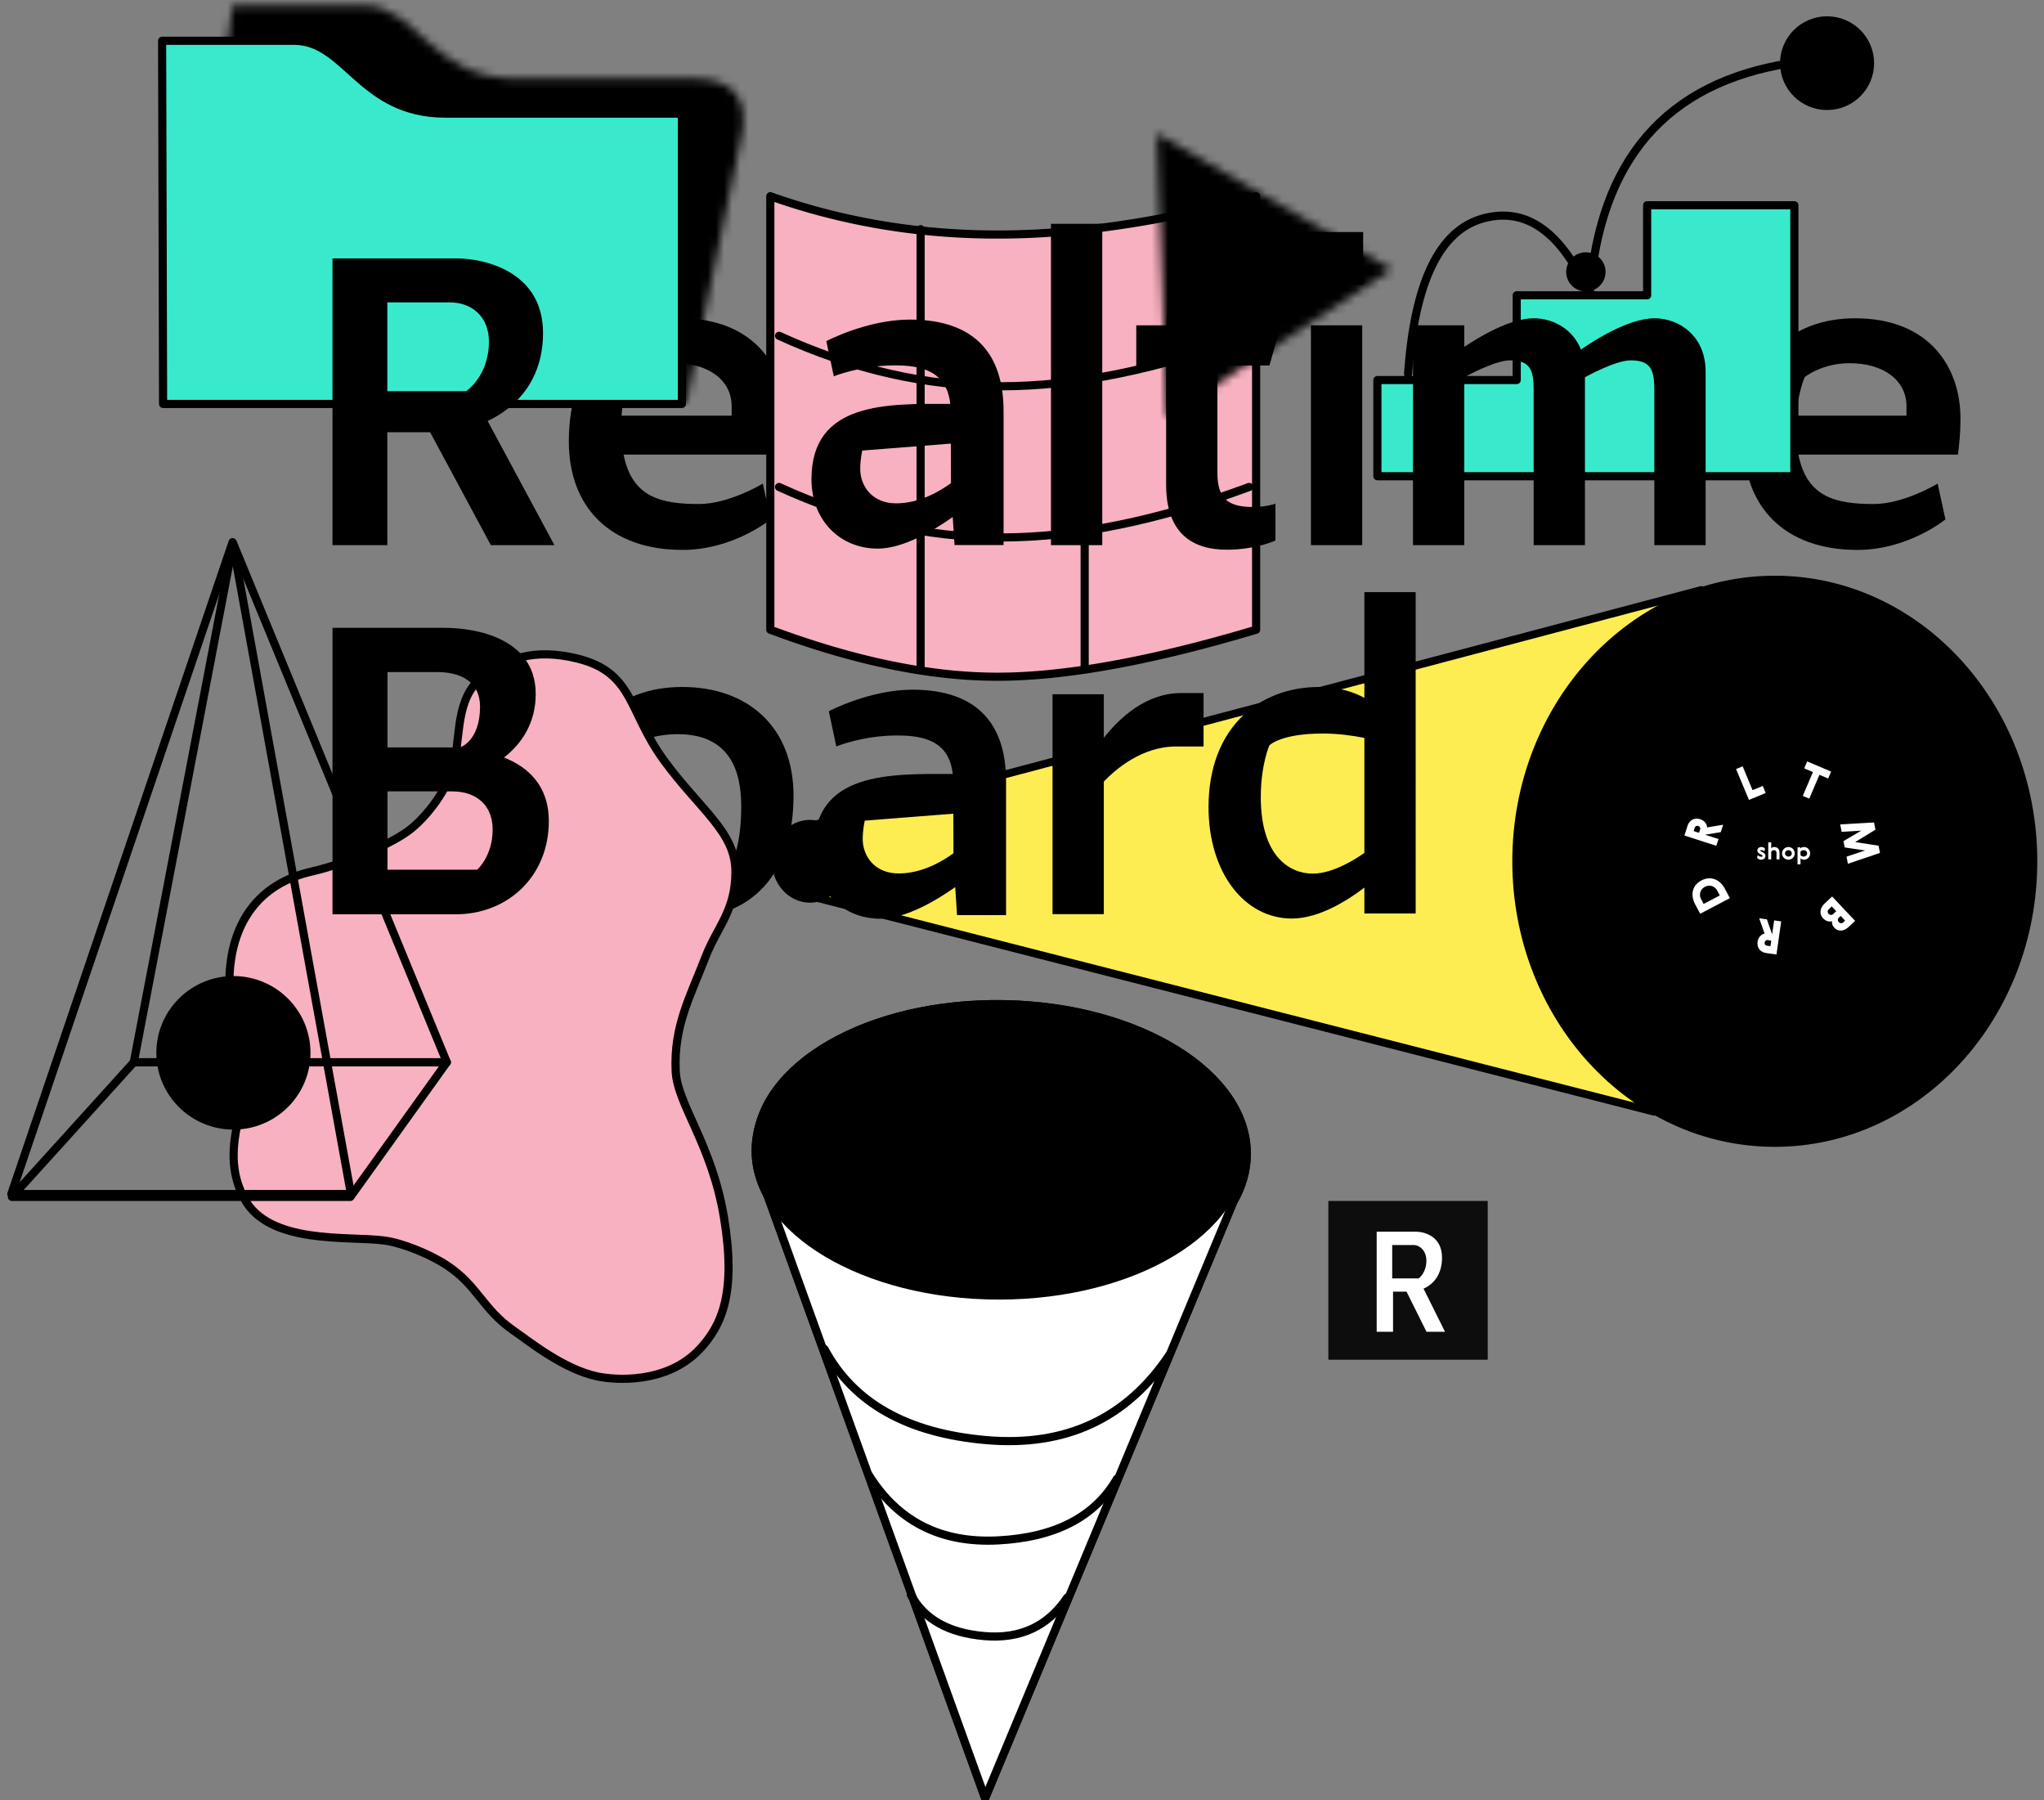 <svg xmlns="http://www.w3.org/2000/svg" xmlns:xlink="http://www.w3.org/1999/xlink" width="251" height="221" viewBox="0 0 251 221">
    <rect x="0" y="0" width="251" height="221" fill="#808080" stroke="none"/>
    <defs>
        <path id="a" d="M6.141.269h16.201c6.446 0 8.171 8.941 18.594 8.941H62.71c5.262 0 7.157 2.748 5.683 8.242L61.853 49 .008 44.954 6.14.27z"/>
        <path id="c" d="M59.172.06v53.048l.445-.596c-12.822 3.831-23.351 5.744-31.58 5.744-8.216 0-17.442-1.908-27.676-5.73l.405.582v-53L.558.036.141.33v.22c8.875 3.11 18.175 4.665 27.897 4.665 9.74 0 20.326-1.56 31.759-4.679v-.17l-.46-.35-.165.045z"/>
        <path id="e" d="M.133.222l28.83 16.684L1.354 35.059z"/>
        <path id="g" d="M0 0h520v500H0z"/>
    </defs>
    <g fill="none" fill-rule="evenodd">
        <path fill="#000" fill-rule="nonzero" d="M83.815 67.511c-8.967 0-13.964-5.321-13.964-13.31 0-10.024 5.728-15.126 13.685-15.126 9.223 0 12.94 6.115 12.94 12.292 0 2.015-.15 2.945-.302 4.445H76.578c1.029 5.274 4.658 6.065 9.244 6.065 3.73 0 7.851-2.507 7.851-2.507l.955 4.393s-4.553 3.748-10.813 3.748zm-.956-22.92c-3.428 0-5.506 1.7-5.506 1.7s-.818 1.774-1.022 4.736h13.515v-1.154c0-3.164-2.781-5.283-6.987-5.283zM83.787 84.338c8.014 0 13.656 4.877 13.656 13.343 0 9.61-5.08 15.091-13.656 15.091-7.989 0-13.6-4.877-13.6-13.343 0-9.61 5.135-15.091 13.6-15.091zm6.183 21.263s1.053-1.92 1.053-6.63c0-4.223-1.33-8.84-7.808-8.84-3.537 0-5.555 1.378-5.555 1.378s-1.054 1.88-1.054 6.59c0 4.223 1.399 8.88 7.808 8.88 3.554 0 5.556-1.378 5.556-1.378zM240.744 51.367c0 2.015-.15 2.945-.302 4.445h-19.596c1.028 5.274 4.658 6.065 9.243 6.065 3.73 0 7.851-2.507 7.851-2.507l.956 4.393s-4.553 3.748-10.813 3.748c-8.968 0-13.965-5.321-13.965-13.31 0-10.024 5.729-15.126 13.685-15.126 9.223 0 12.94 6.115 12.94 12.292zm-6.63-.34v-1.154c0-3.164-2.782-5.283-6.987-5.283-3.428 0-5.507 1.701-5.507 1.7 0 0-.817 1.775-1.022 4.737h13.516z"/>
        <g transform="translate(22.414 .426)">
            <mask id="b" fill="#fff">
                <use xlink:href="#a"/>
            </mask>
            <path fill="#000" d="M-5.9 54.885h80.685v-60.5H-5.9z" mask="url(#b)"/>
        </g>
        <path fill="#38EACB" stroke="#000" stroke-linecap="round" stroke-linejoin="round" d="M19.908 5.007H36.11c6.446 0 8.171 8.941 18.594 8.941h29.034V49.59H20.026l-.118-44.582z"/>
        <g transform="translate(94.452 24.202)">
            <mask id="d" fill="#fff">
                <use xlink:href="#c"/>
            </mask>
            <path fill="#FFF" d="M.141 53.108c10.3 3.847 19.6 5.77 27.897 5.77 8.297 0 18.884-1.923 31.759-5.77V-.11c-11.445 3.135-22.031 4.702-31.76 4.702C18.31 4.592 9.012 3.025.142-.11v53.218z" mask="url(#d)"/>
        </g>
        <path fill="#F8B1C0" stroke="#000" stroke-linecap="round" stroke-linejoin="round" d="M94.593 77.31c10.3 3.847 19.6 5.771 27.897 5.771 8.297 0 18.884-1.924 31.759-5.77V24.092c-11.445 3.134-22.031 4.701-31.76 4.701-8.053 0-15.812-1.074-23.277-3.222a81.5 81.5 0 0 1-4.619-1.48V77.31z"/>
        <g stroke="#000" stroke-linecap="round" stroke-linejoin="round">
            <path d="M95.666 59.785c9.013 4.132 18.097 6.198 27.253 6.198 9.156 0 19.313-2.066 30.472-6.198M95.666 41.222c9.013 4.133 18.097 6.199 27.253 6.199 9.156 0 19.313-2.066 30.472-6.199M113.048 82.073V28.14M133.195 82.073v-53.25"/>
        </g>
        <g transform="translate(141.925 16.162)">
            <mask id="f" fill="#fff">
                <use xlink:href="#e"/>
            </mask>
            <path fill="#000" d="M-22.63 6.128L16.788-16.54l21.698 37.43L-.932 43.558z" mask="url(#f)"/>
        </g>
        <g>
            <g transform="translate(94.484 70.699)">
                <path fill="#FEED52" stroke="#000" stroke-linecap="round" stroke-linejoin="round" stroke-width=".96" d="M114.433 1.735L4.97 30.702v8.606l103.64 26.467"/>
                <ellipse cx="123.458" cy="35.037" fill="#000" stroke="#000" stroke-linecap="round" stroke-linejoin="round" stroke-width=".96" rx="31.753" ry="34.578"/>
                <ellipse cx="4.97" cy="35.037" fill="#000" rx="4.668" ry="5.083"/>
            </g>
        </g>
        <g stroke="#000" stroke-linecap="round" stroke-linejoin="round">
            <g transform="translate(89.874 122.434)">
                <g transform="translate(.06 .207)">
                    <path fill="#FFF" d="M61.54 24.858L31.037 98.12 3.121 20.819l.104.002c-.2-.875-.297-1.768-.28-2.674C3.117 8.187 16.74.349 33.37.639 50 .93 63.34 9.24 63.166 19.198c-.034 1.987-.604 3.89-1.626 5.66z"/>
                    <path d="M11.309 42.972c3.538 6.621 10.172 10.35 19.901 11.187 9.73.837 17.209-2.645 22.439-10.447M47.211 58.917c-2.713 4.677-7.582 7.195-14.607 7.552-7.024.358-12.32-2.337-15.889-8.084M21.93 73.147c1.604 3 4.61 4.69 9.02 5.07 4.41.38 7.8-1.2 10.17-4.735"/>
                    <ellipse cx="32.729" cy="18.618" fill="#000" stroke-width=".5" rx="18.036" ry="30.116" transform="rotate(90 32.729 18.618)"/>
                </g>
                <path fill="#FFF" d="M61.6 25.065L31.098 98.327 3.182 21.026l.104.002c-.2-.875-.297-1.768-.28-2.674C3.178 8.394 16.8.556 33.43.846c16.63.29 29.97 8.6 29.796 18.559-.034 1.987-.604 3.89-1.627 5.66z"/>
                <path d="M11.37 43.18c3.538 6.62 10.172 10.35 19.901 11.186 9.73.837 17.209-2.646 22.438-10.448M47.272 59.124c-2.713 4.677-7.582 7.195-14.607 7.552-7.024.358-12.32-2.337-15.889-8.084M21.992 73.354c1.603 3 4.61 4.69 9.02 5.07 4.409.38 7.799-1.2 10.169-4.735"/>
                <ellipse cx="32.79" cy="18.825" fill="#000" stroke-width=".5" rx="18.036" ry="30.116" transform="rotate(90 32.79 18.825)"/>
            </g>
        </g>
        <g stroke="#000" stroke-linecap="round" stroke-linejoin="round">
            <g transform="translate(168.826 2.501)">
                <path fill="#38EACB" d="M51.519 55.964V22.696h-18.08v11.056H17.424v10.403H.315v11.809z"/>
                <path d="M4.084 43.389c.794-11.243 3.857-17.599 9.19-19.068 5.331-1.469 9.699 1.667 13.102 9.407 1.195-16.61 9.42-26.101 24.675-28.474"/>
                <ellipse cx="55.536" cy="5.254" fill="#000" rx="5.275" ry="5.254"/>
                <ellipse cx="25.917" cy="30.878" fill="#000" rx="1.917" ry="1.909"/>
            </g>
        </g>
        <g transform="translate(1 66.188)">
            <path fill="#F8B1C0" stroke="#000" stroke-linecap="round" stroke-linejoin="round" d="M69.912 14.663c-5.535-1.373-8.848.246-11.036 1.723-3.902 2.635-3.272 6.968-4.078 11.013-.604 3.037-3.387 6.812-5.831 8.542-2.151 1.521-7.275 3.857-11.674 4.862-6.578 1.502-9.996 6.392-10.124 13.312-.102 5.558 2.722 7.497 2.054 13.968-.101.98-.642 1.866-.872 2.823-.85 3.536-1.118 6.76.642 10.05 3.045 5.688 12.75 4.578 17.144 5.142 2.274.292 5.657 1.685 7.718 3.039 3.807 2.502 4.422 5.413 8.192 8.013 1.897 1.308 6.115 4.753 10.31 5.643 2.044.434 8.482 1.002 12.573-3.36 2.776-2.96 4.472-7.014 2.982-16.097-1.49-9.082-5.765-13.922-5.943-18.07-.234-5.46 1.718-8.961 3.663-13.968 1.479-3.808 3.68-5.633 3.68-10.495 0-4.862-4.382-7.613-8.791-13.654-4.41-6.041-3.666-10.763-10.609-12.486z"/>
            <path stroke="#000" stroke-linecap="round" stroke-linejoin="round" d="M.464 80.754h41.561l11.844-16.53H15.43z"/>
            <ellipse cx="27.663" cy="63.064" fill="#000" rx="9.464" ry="9.425"/>
            <path stroke="#000" stroke-linecap="round" stroke-linejoin="round" d="M.393 80.4L27.557.369 42.096 80.4z"/>
            <path stroke="#000" stroke-linecap="round" stroke-linejoin="round" d="M53.87 64.225L27.627.509 15.429 64.225z"/>
        </g>
        <path fill="#000" fill-rule="nonzero" d="M112.038 84.67c-5.24 0-10.26 2.644-10.26 2.644l.917 4.32s3.28-1.343 7.47-1.343c3.262 0 6.382.675 6.832 4.726-7.69-.017-17.045-.308-17.045 9.248 0 5.093 3.557 8.523 8.137 8.523 3.167 0 6.951-2.284 9.21-3.88l.224 3.438h6.02V95.912c0-6.862-3.369-11.242-11.505-11.242zm-6.098 18.335c0-1.164.25-2.257.25-2.257l10.875-.853.023 4.853c-1.346.987-3.86 2.484-6.738 2.484-2.913 0-4.41-2.102-4.41-4.227zm-6.294-44.177c0 5.095 3.556 8.524 8.136 8.524 3.167 0 6.952-2.284 9.21-3.88l.225 3.438h6.02V50.476c0-6.862-3.37-11.242-11.506-11.242-5.239 0-10.26 2.644-10.26 2.644l.918 4.32s3.28-1.343 7.47-1.343c3.262 0 6.382.675 6.832 4.727-7.69-.018-17.045-.309-17.045 9.246zm5.988-1.26c0-1.163.249-2.256.249-2.256l10.876-.853c.007 1.797.017 3.716.022 4.853-1.346.987-3.86 2.484-6.738 2.484-2.913 0-4.41-2.102-4.41-4.227zm23.423 9.36h6.298v-39.45h-6.298v39.45zm38.487 18.74c-1.363-.732-3.192-1.331-5.541-1.331-7.466 0-13.597 5.064-13.597 14.75 0 7.99 4.367 13.68 10.242 13.68 3.38 0 6.938-2.302 8.896-3.8v3.183h6.298V72.698h-6.298v12.97zm-6.326 21.584c-2.832 0-6.395-2.091-6.395-9.38 0-3.99 1.053-6.363 1.053-6.363s1.375-1.456 6.547-1.456c1.919 0 3.722.257 5.121.538v14.114c-.743.534-3.718 2.547-6.326 2.547zm-.238-40.323h6.298V39.936h-6.298v26.993zm-.114-31.969h6.528v-6.47h-6.528v6.47zm48.582 10.683V66.93h-6.298V47.85c0-2.469-.452-3.61-2.905-3.61-1.916 0-5.616 2.077-5.616 2.077V66.93h-6.298V47.85c0-2.469-.452-3.61-2.905-3.61-1.916 0-5.615 2.077-5.615 2.077V66.93h-6.298V39.936h6.298v2.647c1.815-1.214 5.629-3.508 8.533-3.508 2.278 0 4.766 1.236 5.796 3.841 1.518-1.056 5.824-3.841 9.023-3.841 2.963 0 6.285 2.089 6.285 6.568zm-66.25-.77h-3.666v-4.937h3.666l.639-6.432h5.66v6.432h7.779l-1.392 4.938h-6.387v13.23c0 3.342 1.578 4.137 4.414 4.137 1.584 0 2.713-.405 2.713-.405v4.522s-2.427 1.128-5.974 1.128c-4.468 0-7.452-2.229-7.452-8.002v-14.61zm-76.515-3.995c0-7.566-7.205-9.153-10.618-9.153H40.829v35.204h6.733V53.066h5.256l7.46 13.863h7.806l-8.201-15.242c3.8-1.78 6.8-5.317 6.8-10.81zm-19.121-3.756h7.677c2.695 0 4.801 1.75 4.801 4.806 0 4.26-2.79 6.094-2.79 6.094h-9.688v-10.9zm14.33 55.88c2.315-1.814 3.892-4.395 3.892-7.79 0-6.8-7.198-8.137-11.282-8.137H40.83v35.172H55.96c6.407 0 11.434-4.673 11.434-11.438 0-4.413-2.623-6.685-5.502-7.806zM53.715 82.51c2.81 0 5.233 1.146 5.233 4.236 0 4.252-2.448 5.013-2.448 5.013h-8.916v-9.249h6.131zm4.884 24.26H47.584v-9.613h7.98c2.81 0 4.933 1.593 4.933 4.683 0 3.275-1.898 4.93-1.898 4.93zm89.198-21.684v6.558h-3.372c-4.25 0-7.511 2.873-8.878 4.312v16.271h-6.299V85.232h6.299v5.352c1.985-2.523 5.229-5.5 9.491-5.5h2.759z"/>
        <g>
            <path fill="#000" d="M163.12 147.437h19.571v19.493H163.12z" opacity=".9" style="mix-blend-mode:multiply"/>
            <path fill="#FFF" d="M175.173 163.5h2.274l-2.639-5.297c1.273-.56 2.27-1.78 2.27-3.8 0-2.642-2.163-3.196-3.266-3.196h-4.758V163.5h2.01v-4.93h1.654l2.455 4.93zm-4.212-10.654h2.582c.906 0 1.615.811 1.615 1.909 0 1.53-.939 2.188-.939 2.188h-3.258v-4.097z"/>
        </g>
        <g fill="#FFF">
            <path d="M207.978 102.028l.661.212.127-.392c.064-.196-.022-.38-.23-.446-.185-.06-.364.027-.431.234l-.127.392zm-1.137.548l.391-1.208c.187-.577.75-1.051 1.548-.795.476.153.82.527.851 1.006l1.97-.33-.293.91-1.86.304-.01.033 1.595.512-.267.827-3.925-1.259zM213.187 94.414l.806-.334 1.222 2.925 1.246-.516.362.866-2.052.85zM221.917 93.478l2.943 1.246-.364.853-1.072-.455-1.25 2.926-.797-.338 1.249-2.926-1.073-.454zM230.685 103.824l.174.887-3.94 1.33-.17-.865 2.278-.768-2.5-.372-.152-.774 2.178-1.28-2.4.14-.178-.91 4.153-.24.173.887-2.487 1.52zM226.58 113.022l-.543-.575-.226.212c-.155.145-.166.375-.005.546.153.162.38.185.556.02l.218-.203zm-1.094-1.158l-.55-.584-.372.349a.388.388 0 0 0-.014.562c.15.158.392.182.568.017l.368-.344zm1.533 1.924c-.56.525-1.247.65-1.762.104-.244-.259-.325-.528-.284-.802-.36.102-.756.009-1.094-.35-.527-.558-.37-1.301.195-1.83l.908-.85 2.823 2.992-.786.736zM217.41 116.16l.098-.685-.409-.058c-.205-.029-.372.086-.402.301-.028.193.088.353.304.384l.41.058zm.736 1.023l-1.262-.18c-.602-.084-1.167-.557-1.049-1.384.07-.492.383-.893.851-1.006l-.66-1.878.95.135.616 1.774.034.004.236-1.653.865.123-.58 4.065zM208.897 110.394l.308.581 1.98-1.042-.309-.582c-.298-.56-.92-.79-1.518-.474-.559.294-.77.936-.461 1.517zm-.725.64c-.612-1.152-.395-2.334.767-2.946 1.147-.604 2.273-.11 2.877 1.027l.61 1.148-3.645 1.919-.61-1.148zM216.158 104.864c-.239-.12-.356-.264-.356-.45 0-.231.195-.426.482-.426.216 0 .383.097.452.203l-.07.324a.556.556 0 0 0-.373-.155c-.08 0-.124.029-.124.071 0 .046.038.07.118.11l.138.07c.242.124.37.25.37.47 0 .264-.209.461-.53.461-.25 0-.432-.123-.504-.252l.104-.32a.506.506 0 0 0 .41.206c.09 0 .159-.029.159-.1 0-.063-.049-.095-.153-.15l-.123-.062zM217.503 105.502h-.365v-2.084h.365v.759c.04-.109.173-.19.385-.19.305 0 .63.201.63.66v.855h-.365v-.796c0-.211-.141-.332-.32-.332-.155 0-.304.095-.33.224v.904zM219.613 105.156c.23 0 .414-.158.414-.39 0-.231-.184-.392-.414-.392-.23 0-.414.16-.414.392s.184.39.414.39m0 .386a.777.777 0 0 1 0-1.554.777.777 0 1 1 0 1.554M221.484 104.374c-.181 0-.34.086-.385.195v.392c.046.112.204.195.385.195.253 0 .428-.16.428-.392s-.175-.39-.428-.39m.049 1.168c-.219 0-.385-.083-.434-.195v.765h-.365v-2.084h.353v.155c.05-.11.222-.195.44-.195.397 0 .753.315.753.776 0 .46-.354.778-.747.778"/>
        </g>
    </g>
</svg>

